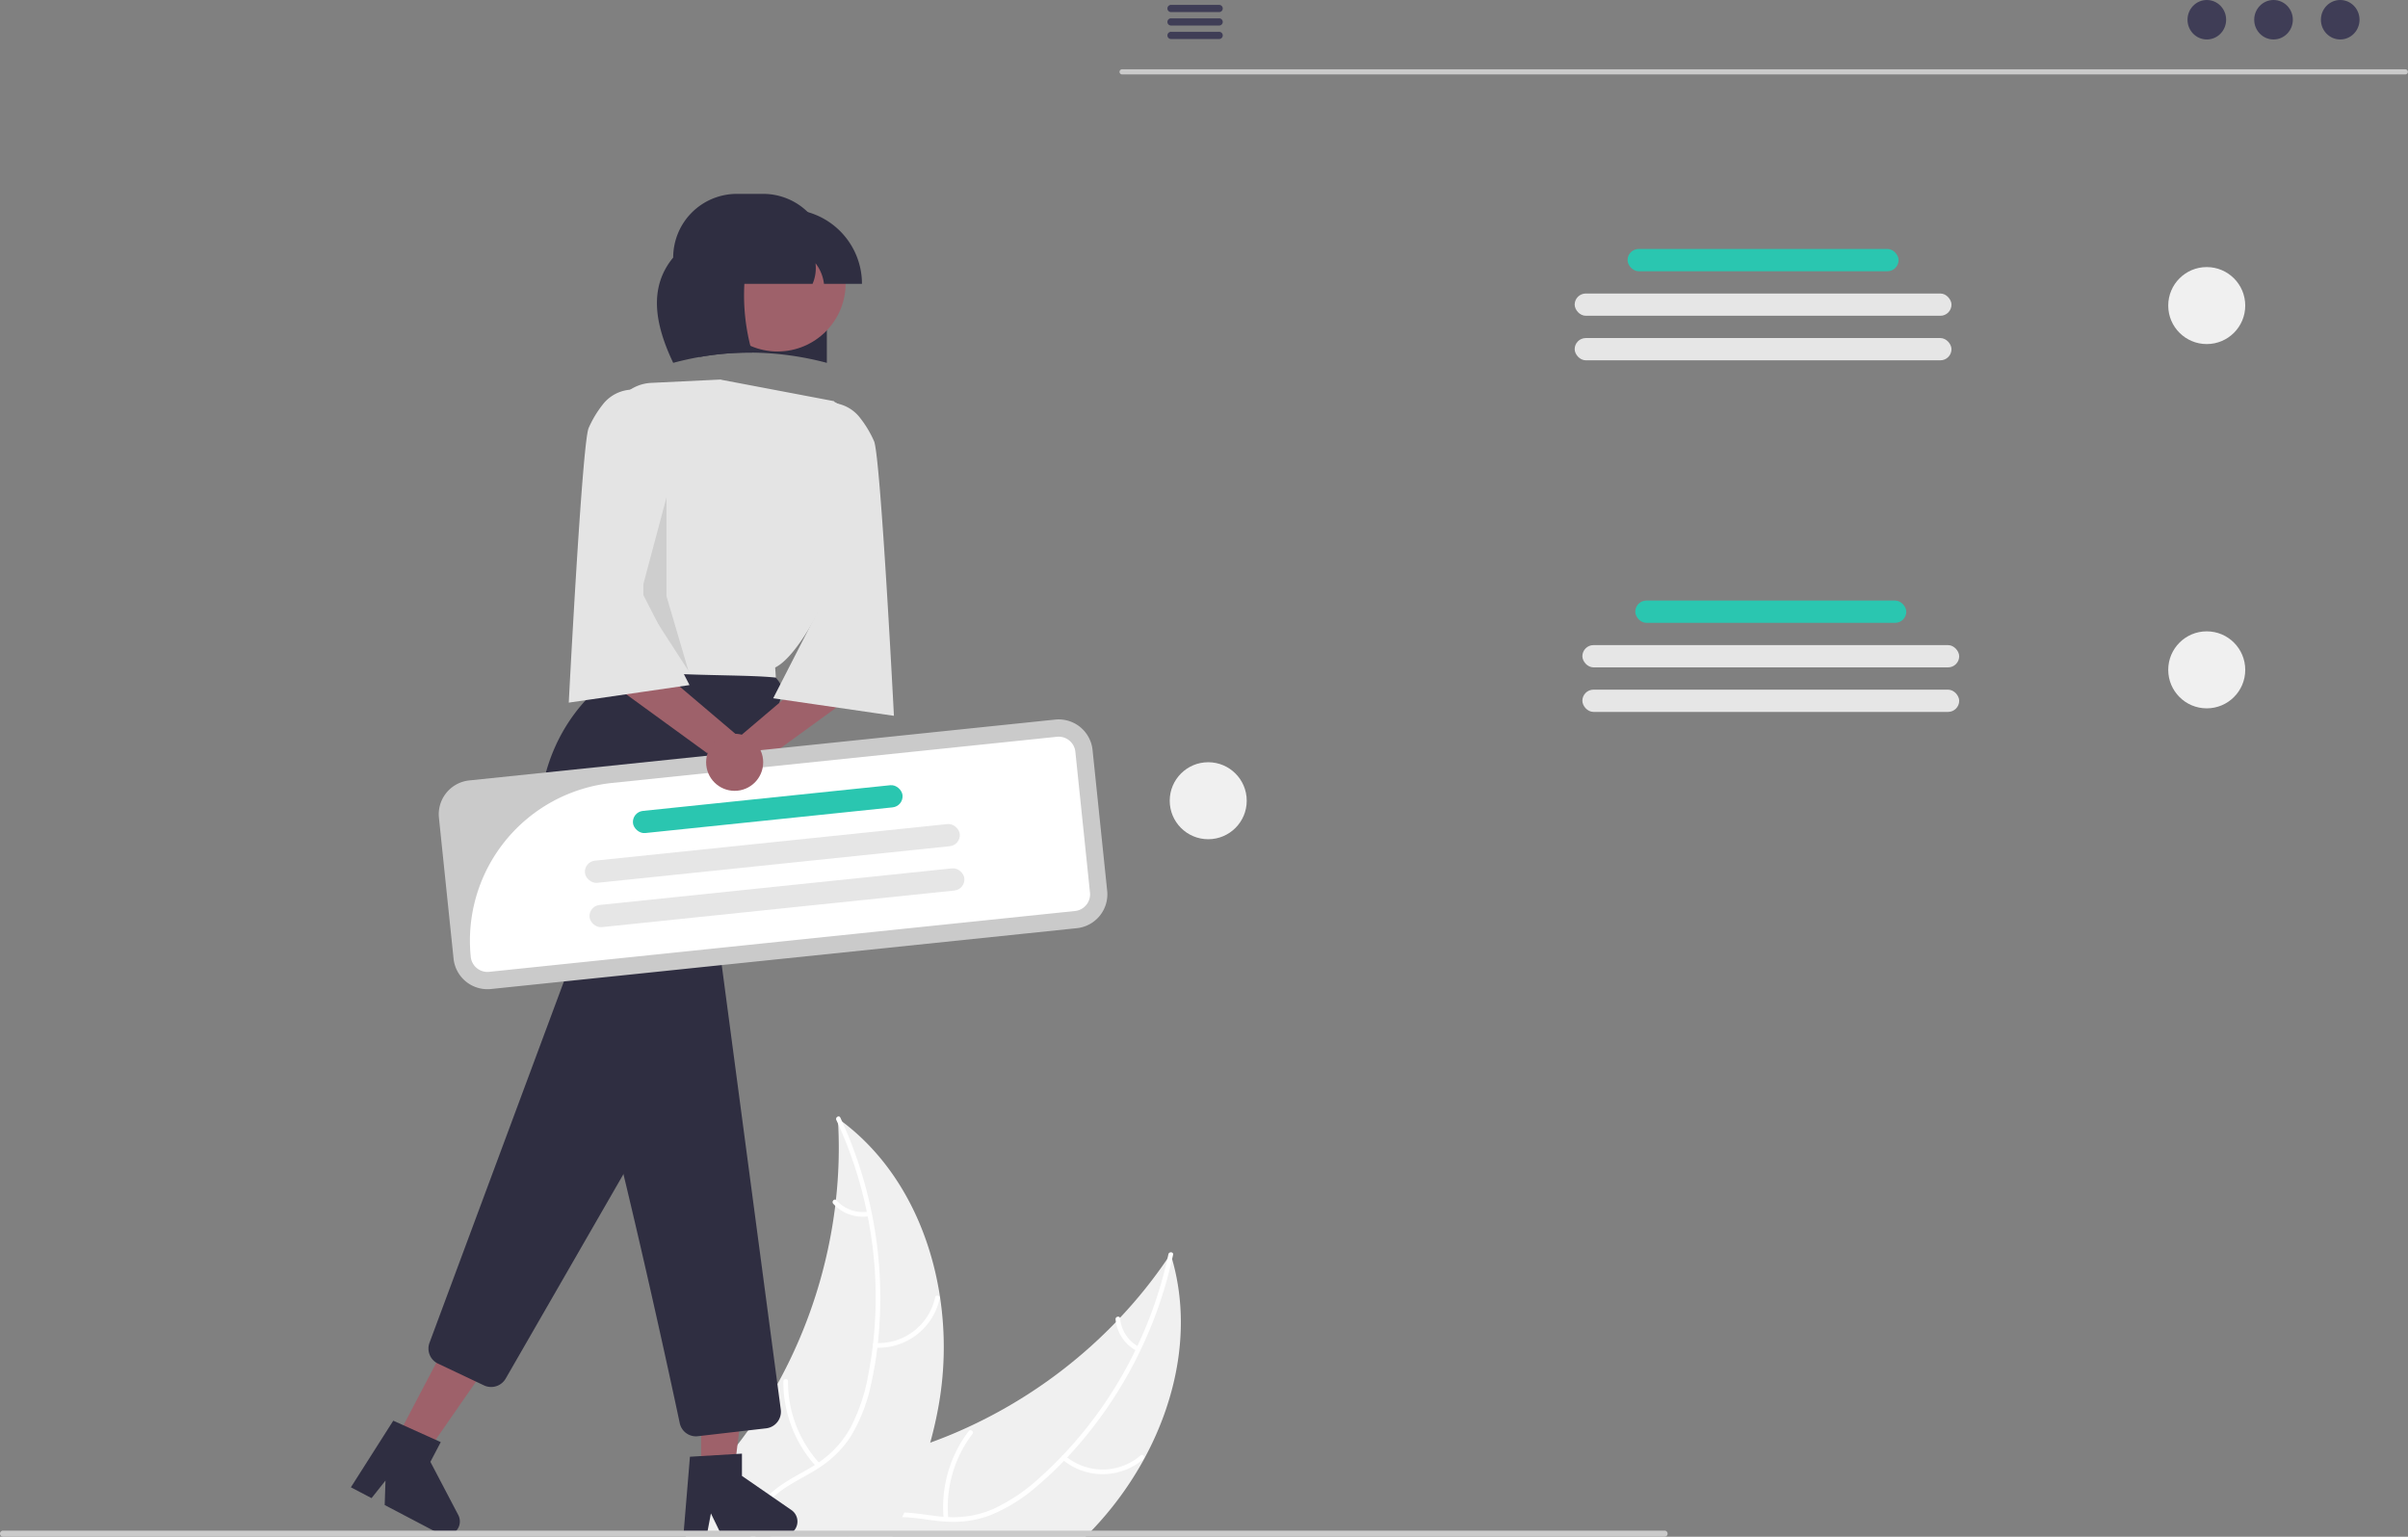 <svg id="Component_94_1" data-name="Component 94 – 1" xmlns="http://www.w3.org/2000/svg" width="333.691" height="212.991" viewBox="0 0 333.691 212.991">
  <rect x="0" y="0" width="333.691" height="212.991" fill="#808080" stroke="none"/>
  <path id="Path_82889" data-name="Path 82889" d="M609.008,678.408h43.631c.281-.277.558-.558.832-.847a46.735,46.735,0,0,0,7.32-10.006c4.624-8.523,6.481-18.429,3.835-27.631-.068-.235-.135-.47-.21-.7-.142.217-.288.434-.438.647a65.268,65.268,0,0,1-6.577,8.192c-.181.2-.37.4-.562.594a68.136,68.136,0,0,1-20.5,14.566q-2.572,1.19-5.243,2.152c-1.38.5-2.782.953-4.194,1.359-5.93,1.7-12.7,2.967-16.213,8.035a11.613,11.613,0,0,0-1.416,2.8C609.175,677.839,609.086,678.124,609.008,678.408Z" transform="translate(-502.201 -465.417)" fill="#f0f0f0"/>
  <path id="Path_82890" data-name="Path 82890" d="M612.8,677.151a9.624,9.624,0,0,0-.765.846h.861a9.207,9.207,0,0,1,.861-.846,7.426,7.426,0,0,1,3.34-1.672,10.755,10.755,0,0,1,2.433-.2c1.615.036,3.244.338,4.838.519.4.046.8.082,1.2.1a14.555,14.555,0,0,0,6.122-.864,22.953,22.953,0,0,0,6.609-4.123,49.935,49.935,0,0,0,3.657-3.436l.448-.47a59.221,59.221,0,0,0,14.531-27.5c.046-.2.089-.395.132-.594.085-.409-.562-.466-.647-.06-.043.2-.085.4-.132.6a57.766,57.766,0,0,1-4.158,12.1c-.089.2-.181.395-.281.587a57.44,57.44,0,0,1-10.081,14.581c-.039.046-.082.089-.128.135q-1.435,1.5-2.984,2.888a24.949,24.949,0,0,1-6.463,4.389,13.9,13.9,0,0,1-6.289,1.142c-.213-.007-.43-.021-.647-.039-.171-.014-.341-.029-.516-.046-1.629-.174-3.273-.48-4.92-.548a12.7,12.7,0,0,0-2.234.093A8.394,8.394,0,0,0,612.8,677.151Z" transform="translate(-494.507 -465.006)" fill="#fff"/>
  <path id="Path_82891" data-name="Path 82891" d="M623.384,718.126a8.688,8.688,0,0,0,11.25-.05c.316-.273-.093-.776-.409-.5a8.045,8.045,0,0,1-10.465.026c-.318-.27-.692.259-.376.528Z" transform="translate(-476.179 -515.849)" fill="#fff"/>
  <path id="Path_82892" data-name="Path 82892" d="M690.713,720.13a16.746,16.746,0,0,1,3.354-11.734c.253-.332-.275-.707-.528-.376a17.418,17.418,0,0,0-3.465,12.218c.041.416.68.306.639-.107Z" transform="translate(-559.301 -509.662)" fill="#fff"/>
  <path id="Path_82893" data-name="Path 82893" d="M628.263,667.806a4.918,4.918,0,0,1-2.566-3.9c-.035-.416-.674-.306-.639.107a5.511,5.511,0,0,0,2.829,4.318.335.335,0,0,0,.452-.076.326.326,0,0,0-.076-.452Z" transform="translate(-470.466 -481.154)" fill="#fff"/>
  <path id="Path_82894" data-name="Path 82894" d="M701.382,644.1l.2.267h28.588c.146-.281.292-.562.434-.847q.475-.929.921-1.871c.1-.206.2-.416.292-.633v0a63.03,63.03,0,0,0,3.589-9.679v0a55.536,55.536,0,0,0,1.234-5.521,46.461,46.461,0,0,0,.146-14.541l-.011-.075c-1.44-9.59-5.922-18.614-13.57-24.37,0,0,0,0-.007,0-.2-.149-.388-.288-.583-.434.014.26.028.512.039.772v.014a64.676,64.676,0,0,1-.317,10.5v0c-.025.27-.057.541-.089.811v0a68.291,68.291,0,0,1-7.6,23.96,0,0,0,0,1,0,0h0a65.71,65.71,0,0,1-5.425,8.484c-2.792,3.714-6.115,7.513-7.48,11.8-.085.26-.16.519-.228.783C701.464,643.716,701.421,643.912,701.382,644.1Z" transform="translate(-606.502 -431.379)" fill="#f0f0f0"/>
  <path id="Path_82895" data-name="Path 82895" d="M726.118,643.862h.662c.014-.285.039-.566.078-.847a7.576,7.576,0,0,1,1.779-3.995c1.618-1.846,3.92-2.9,6-4.119.349-.206.69-.42,1.021-.644a14.487,14.487,0,0,0,4.372-4.375,23.149,23.149,0,0,0,2.792-7.271,49.145,49.145,0,0,0,.847-4.944c.032-.213.057-.43.078-.647a59.1,59.1,0,0,0-4.959-30.7c-.078-.185-.164-.37-.249-.551-.174-.377-.726-.032-.548.342.085.181.171.366.253.548a58.071,58.071,0,0,1,3.966,12.172c.046.213.089.427.128.637a57.551,57.551,0,0,1,.733,17.7c-.007.071-.014.139-.021.206q-.251,2.06-.647,4.091a25.03,25.03,0,0,1-2.518,7.4,13.883,13.883,0,0,1-4.333,4.692c-.178.128-.359.249-.544.366-.146.092-.292.185-.441.274-2.042,1.224-4.272,2.241-5.979,3.941a8.406,8.406,0,0,0-2.383,4.884A8.3,8.3,0,0,0,726.118,643.862Z" transform="translate(-622.092 -430.871)" fill="#fff"/>
  <path id="Path_82896" data-name="Path 82896" d="M703.263,662.66a8.688,8.688,0,0,0,8.952-6.814c.088-.408-.541-.563-.629-.155a8.045,8.045,0,0,1-8.34,6.321C702.829,661.988,702.849,662.636,703.263,662.66Z" transform="translate(-581.996 -475.875)" fill="#fff"/>
  <path id="Path_82897" data-name="Path 82897" d="M754.5,699.654a16.746,16.746,0,0,1-4.387-11.388c0-.417-.645-.4-.648.018a17.419,17.419,0,0,0,4.589,11.841c.283.307.727-.165.446-.471Z" transform="translate(-640.912 -496.821)" fill="#fff"/>
  <path id="Path_82898" data-name="Path 82898" d="M734.8,619.691a4.918,4.918,0,0,1-4.4-1.567c-.279-.311-.723.161-.446.471a5.511,5.511,0,0,0,4.859,1.745.335.335,0,0,0,.315-.333A.326.326,0,0,0,734.8,619.691Z" transform="translate(-614.487 -451.759)" fill="#fff"/>
  <ellipse id="Ellipse_2921" data-name="Ellipse 2921" cx="2.676" cy="2.735" rx="2.676" ry="2.735" transform="translate(321.622)" fill="#3f3d56"/>
  <ellipse id="Ellipse_2922" data-name="Ellipse 2922" cx="2.676" cy="2.735" rx="2.676" ry="2.735" transform="translate(312.38)" fill="#3f3d56"/>
  <ellipse id="Ellipse_2923" data-name="Ellipse 2923" cx="2.676" cy="2.735" rx="2.676" ry="2.735" transform="translate(303.137)" fill="#3f3d56"/>
  <path id="Path_82899" data-name="Path 82899" d="M593.341,153.511h6.568a.5.5,0,1,0,0-.995h-6.567a.5.5,0,1,0,0,.995Z" transform="translate(-431.016 -151.838)" fill="#3f3d56"/>
  <path id="Path_82900" data-name="Path 82900" d="M593.341,158.754h6.568a.5.5,0,1,0,0-.995h-6.567a.5.5,0,1,0,0,.995Z" transform="translate(-431.016 -155.216)" fill="#3f3d56"/>
  <path id="Path_82901" data-name="Path 82901" d="M593.341,164h6.568a.5.5,0,1,0,0-.995h-6.567a.5.5,0,1,0,0,.995Z" transform="translate(-431.016 -158.594)" fill="#3f3d56"/>
  <path id="Path_82902" data-name="Path 82902" d="M131.3,178.321H309.16a.356.356,0,0,0,0-.711H131.3a.356.356,0,0,0,0,.711Z" transform="translate(24.176 -168.006)" fill="#cacaca"/>
  <rect id="Rectangle_17288" data-name="Rectangle 17288" width="37.556" height="3.087" rx="1.543" transform="translate(226.609 83.239)" fill="#2ac6b0"/>
  <rect id="Rectangle_17289" data-name="Rectangle 17289" width="52.219" height="3.087" rx="1.543" transform="translate(219.278 89.412)" fill="#e6e6e6"/>
  <rect id="Rectangle_17290" data-name="Rectangle 17290" width="52.219" height="3.087" rx="1.543" transform="translate(219.278 95.586)" fill="#e6e6e6"/>
  <rect id="Rectangle_17291" data-name="Rectangle 17291" width="37.556" height="3.087" rx="1.543" transform="translate(225.542 34.506)" fill="#2ac6b0"/>
  <rect id="Rectangle_17292" data-name="Rectangle 17292" width="52.219" height="3.087" rx="1.543" transform="translate(218.211 40.68)" fill="#e6e6e6"/>
  <rect id="Rectangle_17293" data-name="Rectangle 17293" width="52.219" height="3.087" rx="1.543" transform="translate(218.211 46.854)" fill="#e6e6e6"/>
  <path id="Path_82903" data-name="Path 82903" d="M646.053,542.083h4.559l2.169-17.586h-6.729Z" transform="translate(-548.896 -337.929)" fill="#9e616a"/>
  <path id="Path_82904" data-name="Path 82904" d="M758.387,728.35h3.235l.577-3.054,1.479,3.054h8.58a1.929,1.929,0,0,0,1.1-3.516L766.5,720.1v-3.088l-7.207.43Z" transform="translate(-663.683 -515.539)" fill="#2f2e41"/>
  <path id="Path_82905" data-name="Path 82905" d="M744.258,532.978l4.037,2.119,10.1-14.562-5.958-3.128Z" transform="translate(-689.438 -333.362)" fill="#9e616a"/>
  <path id="Path_82906" data-name="Path 82906" d="M889.881,713.408l2.864,1.5,1.931-2.436-.11,3.392,7.6,3.989a1.929,1.929,0,0,0,2.6-2.6l-3.867-7.375,1.435-2.734-6.581-2.97Z" transform="translate(-841.257 -507.267)" fill="#2f2e41"/>
  <path id="Path_82907" data-name="Path 82907" d="M770.473,234.976v14.6a41.985,41.985,0,0,0-10.342-1.421,39.4,39.4,0,0,0-7.3.608q-1.8.315-3.65.812c-2.583-5.43-3.4-10.473,0-14.6A8.82,8.82,0,0,1,758,226.155h3.649a8.82,8.82,0,0,1,8.821,8.823Z" transform="translate(-655.891 -199.283)" fill="#2f2e41"/>
  <path id="Path_82908" data-name="Path 82908" d="M819.132,582.587l22.326-38.766a2.319,2.319,0,0,0-.025-2.341l-9.505-15.842a2.317,2.317,0,0,0-4.166.4l-19.188,51.592a2.308,2.308,0,0,0,1.187,2.881l6.368,3.016a2.3,2.3,0,0,0,.983.221A2.328,2.328,0,0,0,819.132,582.587Z" transform="translate(-749.059 -391.512)" fill="#2f2e41"/>
  <path id="Path_82909" data-name="Path 82909" d="M786.535,509.634l9.441-1.089a2.317,2.317,0,0,0,2.031-2.607L789.581,442.5a1.8,1.8,0,0,1,.035-.662l8.469-34.941a2.29,2.29,0,0,0-.362-1.888c-1.313-1.811-5.813-6.03-19.2-6.11h-.014a2.325,2.325,0,0,0-2.115,1.359l-1.786,3.928a1.809,1.809,0,0,1-.6.728c-2.458,1.74-14.363,11.5-7.372,32.942,6.871,21.071,15.674,61.977,17.369,69.963a2.3,2.3,0,0,0,2.259,1.835A2.363,2.363,0,0,0,786.535,509.634Z" transform="translate(-689.81 -310.578)" fill="#2f2e41"/>
  <ellipse id="Ellipse_2924" data-name="Ellipse 2924" cx="9.43" cy="9.43" rx="9.43" ry="9.43" transform="translate(98.326 29.855)" fill="#9e616a"/>
  <path id="Path_82910" data-name="Path 82910" d="M755.746,339.81l-.1-1.4c.073-.037.146-.076.222-.122,4.231-2.454,9.6-15.042,12.97-23.949a10.221,10.221,0,0,0-4.848-12.677h0a.494.494,0,0,1-.208-.174l-15.56-2.953a.494.494,0,0,0-.212-.037l-9.533.46a5.848,5.848,0,0,0-5.418,4.531l-3.1,26.16c-.011.047.122.57.1.612l-.229.394c-.289.5-1.013,3.864-1.695,5.078C729.619,340.247,749.12,339.074,755.746,339.81Z" transform="translate(-648.227 -245.891)" fill="#e4e4e4"/>
  <path id="Path_82911" data-name="Path 82911" d="M673.555,193.818l-3.65,13.688,6.692,10.342-3.042-10.342Z" transform="translate(-581.196 -124.875)" opacity="0.1"/>
  <path id="Path_82912" data-name="Path 82912" d="M754.989,420.166,741.6,429.9l-4.563-2.129,10.038-8.517Z" transform="translate(-636.891 -323.695)" fill="#9e616a"/>
  <path id="Path_82913" data-name="Path 82913" d="M727.182,336.025,720.794,348.5l16.73,2.433s-1.825-35.589-2.738-38.023a14.8,14.8,0,0,0-1.908-3.213,5.332,5.332,0,0,0-5.7-1.958h0Z" transform="translate(-613.647 -251.721)" fill="#e4e4e4"/>
  <ellipse id="Ellipse_2925" data-name="Ellipse 2925" cx="3.954" cy="3.954" rx="3.954" ry="3.954" transform="translate(96.939 103.526)" fill="#9e616a"/>
  <path id="Path_82914" data-name="Path 82914" d="M641.874,439.378l81.188-8.431a4.718,4.718,0,0,1,5.18,4.206l2.028,19.526a4.718,4.718,0,0,1-4.206,5.18l-1.192.124-6.141.638-73.856,7.669a4.718,4.718,0,0,1-5.18-4.206l-2.028-19.526A4.718,4.718,0,0,1,641.874,439.378Z" transform="translate(-576.841 -331.212)" fill="#cacaca"/>
  <path id="Path_82915" data-name="Path 82915" d="M647.044,470.246l81.188-8.431a2.326,2.326,0,0,0,2.071-2.551l-2.028-19.526a2.327,2.327,0,0,0-2.552-2.071l-61.662,6.4a21.98,21.98,0,0,0-19.569,24.105A2.326,2.326,0,0,0,647.044,470.246Z" transform="translate(-579.256 -335.55)" fill="#fff"/>
  <rect id="Rectangle_17294" data-name="Rectangle 17294" width="37.556" height="3.087" rx="1.543" transform="translate(125.229 111.742) rotate(174.071)" fill="#2ac6b0"/>
  <rect id="Rectangle_17295" data-name="Rectangle 17295" width="52.219" height="3.087" rx="1.543" transform="translate(133.159 117.125) rotate(174.071)" fill="#e6e6e6"/>
  <rect id="Rectangle_17296" data-name="Rectangle 17296" width="52.219" height="3.087" rx="1.543" transform="translate(133.797 123.266) rotate(174.071)" fill="#e6e6e6"/>
  <path id="Path_82916" data-name="Path 82916" d="M788.664,414.123,798.7,422.64l-4.563,2.129-13.384-9.734Z" transform="translate(-696.154 -320.389)" fill="#9e616a"/>
  <path id="Path_82917" data-name="Path 82917" d="M810.766,302.606h0a5.332,5.332,0,0,0-5.7,1.958,14.807,14.807,0,0,0-1.908,3.213c-.912,2.433-2.738,38.023-2.738,38.023l16.73-2.433-6.388-12.471Z" transform="translate(-721.602 -248.416)" fill="#e4e4e4"/>
  <ellipse id="Ellipse_2926" data-name="Ellipse 2926" cx="3.954" cy="3.954" rx="3.954" ry="3.954" transform="translate(97.851 101.701)" fill="#9e616a"/>
  <path id="Path_82918" data-name="Path 82918" d="M745.411,232.141H734.461v5.171h-1.217v15.31a39.4,39.4,0,0,1,7.3-.608,28.5,28.5,0,0,1-1.088-9.53h9.451a5.547,5.547,0,0,0,.408-2.861,5.764,5.764,0,0,1,1.174,2.861h5.264A10.342,10.342,0,0,0,745.411,232.141Z" transform="translate(-636.305 -203.14)" fill="#2f2e41"/>
  <path id="Path_82919" data-name="Path 82919" d="M419.384,747.433a.422.422,0,0,0,.423.423H650.052a.423.423,0,1,0,0-.847H419.806a.422.422,0,0,0-.422.423Z" transform="translate(-419.384 -534.866)" fill="#cacaca"/>
  <ellipse id="Ellipse_2927" data-name="Ellipse 2927" cx="5.336" cy="5.336" rx="5.336" ry="5.336" transform="translate(300.465 37.016)" fill="#f0f0f0"/>
  <ellipse id="Ellipse_2928" data-name="Ellipse 2928" cx="5.336" cy="5.336" rx="5.336" ry="5.336" transform="translate(300.465 87.504)" fill="#f0f0f0"/>
  <ellipse id="Ellipse_2929" data-name="Ellipse 2929" cx="5.336" cy="5.336" rx="5.336" ry="5.336" transform="translate(162.095 105.645)" fill="#f0f0f0"/>
</svg>
